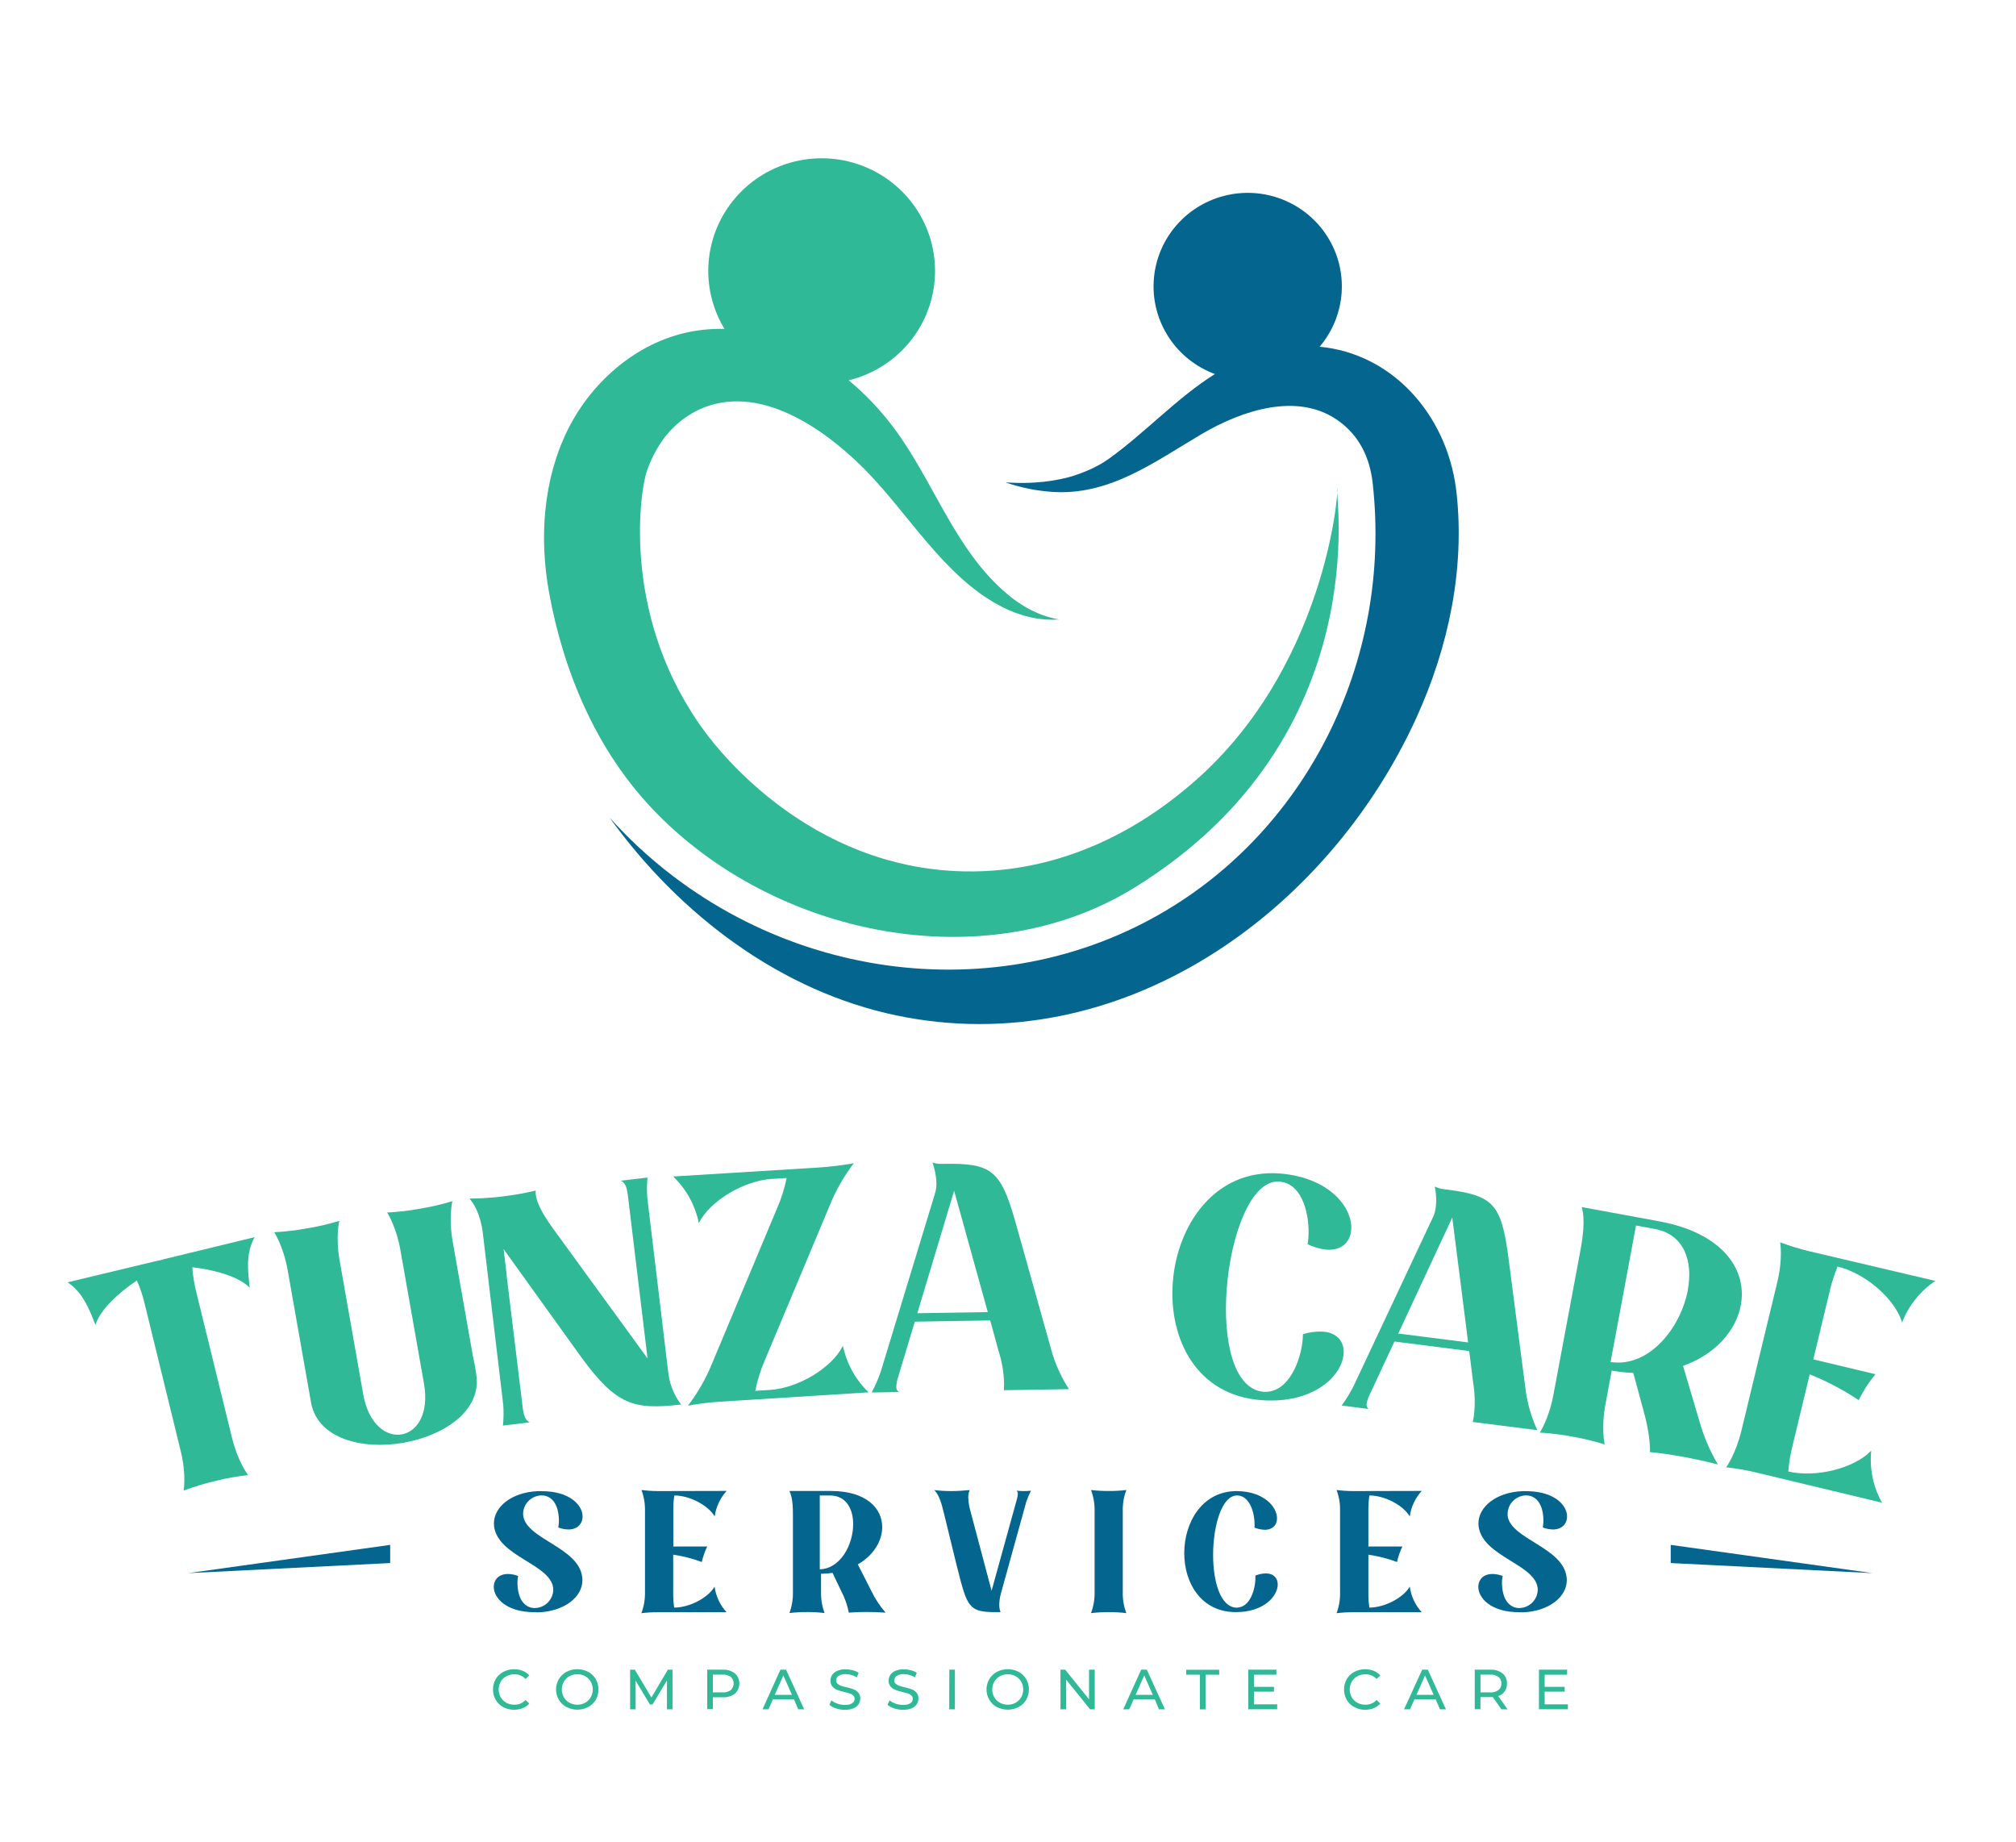 <svg width="104" height="95" viewBox="0 0 104 95" fill="none" xmlns="http://www.w3.org/2000/svg">
<path d="M27.587 83.162C26.113 83.162 25.472 82.426 25.472 81.853C25.472 81.487 25.733 81.189 26.202 81.189C26.383 81.192 26.561 81.227 26.73 81.292C26.704 81.411 26.692 81.532 26.693 81.654C26.694 81.787 26.706 81.92 26.73 82.052C26.842 82.692 27.21 82.946 27.587 82.946C27.836 82.942 28.074 82.844 28.252 82.671C28.429 82.498 28.532 82.263 28.54 82.016C28.541 81.973 28.539 81.93 28.533 81.888C28.36 80.68 25.73 80.286 25.492 78.766C25.485 78.706 25.48 78.645 25.48 78.584C25.48 77.712 26.413 76.972 27.743 76.917H27.94C29.413 76.917 30.054 77.653 30.054 78.226C30.054 78.591 29.794 78.894 29.326 78.894C29.146 78.891 28.968 78.856 28.8 78.79C28.823 78.674 28.833 78.556 28.833 78.437C28.833 78.3 28.82 78.163 28.796 78.027C28.684 77.387 28.316 77.136 27.94 77.136C27.691 77.139 27.453 77.238 27.275 77.412C27.097 77.585 26.994 77.82 26.986 78.067C26.984 78.11 26.987 78.152 26.995 78.194C27.166 79.406 29.858 79.809 30.038 81.36C30.038 81.408 30.046 81.46 30.046 81.513C30.046 82.38 29.108 83.116 27.783 83.168L27.587 83.162Z" fill="#04668E"/>
<path d="M33.273 82.126V77.939C33.282 77.57 33.221 77.203 33.092 76.858C33.375 76.893 33.66 76.912 33.945 76.913L37.486 76.905C37.15 77.271 36.935 77.731 36.87 78.222C36.525 77.636 35.565 77.139 34.787 77.139C34.753 77.355 34.735 77.573 34.735 77.792V79.772H36.484C36.359 80.027 36.265 80.295 36.203 80.572C35.727 80.394 35.233 80.267 34.729 80.194V82.27C34.729 82.489 34.747 82.707 34.781 82.923C35.559 82.923 36.519 82.429 36.864 81.841C36.929 82.333 37.144 82.793 37.48 83.162H33.939C33.654 83.161 33.369 83.178 33.086 83.212C33.218 82.865 33.281 82.497 33.273 82.126Z" fill="#04668E"/>
<path d="M41.633 83.154C41.329 83.151 41.026 83.168 40.725 83.204C40.853 82.853 40.914 82.48 40.905 82.107V78.145C40.905 77.735 40.889 77.243 40.725 76.908H42.871C44.686 76.908 45.511 77.8 45.511 78.77C45.511 79.478 45.07 80.226 44.253 80.695L44.953 82.071C45.147 82.473 45.394 82.847 45.686 83.184C45.341 83.16 45.01 83.149 44.689 83.149C44.367 83.149 44.073 83.16 43.788 83.184C43.715 82.796 43.582 82.421 43.396 82.071L42.949 81.133C42.753 81.162 42.555 81.177 42.356 81.177V82.119C42.347 82.489 42.408 82.857 42.537 83.204C42.237 83.168 41.935 83.151 41.633 83.154ZM44.013 78.615C44.013 77.827 43.643 77.139 42.815 77.139H42.29C42.29 78.411 42.29 79.685 42.29 80.949C43.36 80.919 44.013 79.672 44.013 78.615Z" fill="#04668E"/>
<path d="M51.313 83.157C50.127 83.157 49.927 82.911 49.562 81.567C49.255 80.4 48.99 79.232 48.697 78.066C48.6 77.696 48.485 77.131 48.192 76.861C48.483 76.896 48.776 76.913 49.07 76.913C49.385 76.913 49.698 76.893 50.026 76.861C49.971 76.982 49.946 77.114 49.95 77.246C49.959 77.499 50.001 77.749 50.075 77.991L51.153 82.056L52.467 77.303C52.49 77.222 52.503 77.14 52.507 77.056C52.511 77.026 52.506 76.994 52.494 76.966C52.482 76.937 52.463 76.912 52.438 76.893C52.575 76.905 52.7 76.913 52.823 76.913C52.946 76.913 53.055 76.905 53.183 76.893C53.09 77.078 53.01 77.27 52.943 77.466L51.625 82.23C51.579 82.406 51.554 82.586 51.55 82.767C51.547 82.9 51.569 83.032 51.614 83.157H51.313Z" fill="#04668E"/>
<path d="M57.206 83.157C56.897 83.155 56.588 83.172 56.282 83.209C56.414 82.856 56.476 82.482 56.467 82.106V77.959C56.476 77.583 56.414 77.21 56.282 76.858C56.585 76.894 56.891 76.911 57.196 76.908C57.5 76.911 57.803 76.894 58.105 76.858C57.974 77.203 57.912 77.57 57.921 77.939V82.126C57.911 82.496 57.974 82.863 58.105 83.209C57.806 83.172 57.506 83.155 57.206 83.157Z" fill="#04668E"/>
<path d="M63.76 83.157C61.958 83.157 61.092 81.649 61.092 80.114C61.092 78.527 62.016 76.913 63.8 76.913C65.21 76.925 65.878 77.732 65.878 78.316C65.878 78.647 65.663 78.91 65.241 78.91C65.06 78.903 64.881 78.865 64.713 78.798C64.72 78.739 64.722 78.679 64.721 78.619C64.721 78.043 64.473 77.139 63.813 77.139C63.031 77.139 62.581 78.703 62.581 80.206C62.581 81.582 62.957 82.906 63.789 82.926C64.495 82.926 64.762 81.967 64.762 81.397V81.27C64.933 81.203 65.114 81.165 65.298 81.159C65.707 81.159 65.914 81.406 65.914 81.727C65.918 82.317 65.213 83.157 63.76 83.157Z" fill="#04668E"/>
<path d="M69.13 82.126V77.939C69.139 77.57 69.078 77.203 68.95 76.858C69.232 76.893 69.517 76.912 69.802 76.913L73.343 76.905C73.007 77.271 72.793 77.731 72.727 78.222C72.382 77.636 71.422 77.139 70.644 77.139C70.61 77.355 70.593 77.573 70.592 77.792V79.772H72.347C72.222 80.027 72.129 80.295 72.067 80.572C71.59 80.394 71.096 80.267 70.592 80.194V82.27C70.592 82.489 70.61 82.707 70.644 82.923C71.414 82.923 72.382 82.429 72.727 81.841C72.793 82.333 73.007 82.793 73.343 83.162H69.802C69.517 83.161 69.233 83.178 68.95 83.212C69.079 82.865 69.14 82.496 69.13 82.126Z" fill="#04668E"/>
<path d="M78.375 83.162C76.902 83.162 76.262 82.426 76.262 81.853C76.262 81.487 76.522 81.189 76.99 81.189C77.171 81.192 77.349 81.227 77.518 81.292C77.493 81.411 77.481 81.532 77.482 81.654C77.483 81.787 77.495 81.92 77.518 82.052C77.63 82.692 78 82.946 78.375 82.946C78.624 82.942 78.862 82.844 79.039 82.671C79.217 82.498 79.32 82.263 79.328 82.016C79.329 81.973 79.327 81.93 79.32 81.888C79.148 80.68 76.517 80.286 76.282 78.766C76.273 78.706 76.269 78.645 76.269 78.584C76.269 77.712 77.202 76.972 78.532 76.917H78.728C80.201 76.917 80.841 77.653 80.841 78.226C80.841 78.591 80.583 78.894 80.113 78.894C79.933 78.891 79.756 78.856 79.588 78.79C79.61 78.674 79.621 78.556 79.621 78.437C79.62 78.3 79.608 78.163 79.585 78.027C79.473 77.387 79.105 77.136 78.728 77.136C78.479 77.139 78.241 77.238 78.063 77.412C77.886 77.585 77.782 77.82 77.775 78.067C77.771 78.109 77.771 78.152 77.775 78.194C77.947 79.406 80.638 79.809 80.818 81.36C80.818 81.408 80.826 81.46 80.826 81.513C80.826 82.38 79.89 83.116 78.565 83.168L78.375 83.162Z" fill="#04668E"/>
<path d="M9.717 81.145L20.128 80.626V79.688L9.717 81.145Z" fill="#04668E"/>
<path d="M96.597 81.145L86.188 80.626V79.688L96.597 81.145Z" fill="#04668E"/>
<path d="M11.137 76.385C10.572 76.516 10.016 76.684 9.472 76.887C9.472 76.887 9.626 76.067 9.318 74.832L7.443 67.17C7.348 66.787 7.22 66.412 7.061 66.05C6.182 66.637 5.157 67.545 4.926 68.343C4.589 67.501 4.289 66.689 3.49 66.144L8.214 65.01V65.018L8.419 64.969V64.961L13.134 63.816C12.672 64.665 12.785 65.522 12.882 66.423C12.301 65.823 10.971 65.484 9.92 65.368C9.95 65.793 10.017 66.214 10.12 66.628L11.967 74.158C12.275 75.414 12.797 76.089 12.797 76.089C12.238 76.15 11.683 76.249 11.137 76.385Z" fill="#30B996"/>
<path d="M16.054 72.393L14.844 65.541C14.62 64.267 14.144 63.561 14.144 63.561C14.712 63.531 15.278 63.465 15.837 63.363C16.401 63.27 16.957 63.141 17.503 62.975C17.503 62.975 17.301 63.784 17.523 65.034L18.736 71.915C19.013 73.482 19.935 74.126 20.722 73.99C21.508 73.853 22.147 72.936 21.872 71.369L20.657 64.489C20.437 63.238 19.971 62.545 19.971 62.545C20.539 62.517 21.105 62.451 21.664 62.348C22.23 62.255 22.789 62.125 23.337 61.958C23.337 61.958 23.131 62.784 23.356 64.058L24.393 69.932L24.476 70.331C24.51 70.522 24.544 70.713 24.572 70.913C24.852 72.762 22.911 74.055 20.806 74.422C18.702 74.789 16.424 74.225 16.054 72.393Z" fill="#30B996"/>
<path d="M35.107 72.442V72.45C32.688 72.736 31.782 72.459 30.007 70.036L25.979 64.431L26.142 65.788L26.13 65.752L26.973 72.667C27.007 72.889 27.059 73.259 27.33 73.369L25.945 73.534C25.981 73.183 25.987 72.829 25.962 72.477L24.895 63.498C24.81 62.922 24.613 62.29 24.224 61.824C24.686 61.824 25.115 61.795 25.542 61.76L25.945 61.711C26.515 61.645 27.08 61.545 27.638 61.413C27.63 61.483 27.63 61.553 27.638 61.623C27.688 62.039 27.986 62.636 28.584 63.446L33.405 70.071L32.383 61.597C32.347 61.376 32.297 61.006 32.018 60.903L33.403 60.74C33.371 61.087 33.367 61.437 33.393 61.785L34.47 70.765C34.533 71.375 34.763 71.957 35.135 72.447L35.107 72.442Z" fill="#30B996"/>
<path d="M35.491 72.505C36.007 71.832 36.428 71.092 36.744 70.306C37.853 67.656 38.961 65.012 40.067 62.374C40.297 61.857 40.469 61.317 40.581 60.763L39.823 60.81C38.366 60.903 36.624 61.943 36.05 63.088C35.865 62.173 35.404 61.335 34.727 60.686L42.167 60.228C42.797 60.188 43.424 60.113 44.045 60.003C43.53 60.676 43.11 61.416 42.795 62.201L39.469 70.132C39.242 70.65 39.072 71.19 38.962 71.743L39.719 71.696C41.17 71.603 42.918 70.563 43.485 69.419C43.674 70.333 44.135 71.17 44.809 71.82L37.181 72.3C36.614 72.335 36.05 72.404 35.491 72.505Z" fill="#30B996"/>
<path d="M44.967 71.828C45.148 71.489 45.303 71.137 45.429 70.774L48.242 61.535C48.29 61.365 48.312 61.188 48.308 61.012C48.294 60.656 48.225 60.303 48.103 59.968C48.275 60.022 48.457 60.045 48.637 60.033H48.705C51.143 59.994 51.616 60.359 52.366 62.971L54.237 69.644C54.436 70.356 54.742 71.034 55.144 71.655L51.788 71.71C51.788 71.627 51.799 71.508 51.798 71.35C51.782 70.786 51.686 70.227 51.514 69.689L51.082 68.111L47.192 68.175L46.322 71.066C46.274 71.215 46.246 71.369 46.239 71.525C46.234 71.579 46.243 71.634 46.266 71.683C46.29 71.733 46.326 71.775 46.371 71.806L44.967 71.828ZM49.221 61.422L47.322 67.739L50.957 67.68L49.221 61.422Z" fill="#30B996"/>
<path d="M65.079 72.224C61.702 71.981 60.289 69.039 60.5 66.163C60.717 63.189 62.672 60.289 66.011 60.53C68.651 60.743 69.793 62.347 69.705 63.435C69.661 64.055 69.22 64.516 68.432 64.46C68.093 64.424 67.763 64.329 67.456 64.18C67.477 64.069 67.491 63.957 67.496 63.845C67.575 62.764 67.235 61.039 65.995 60.949C64.533 60.844 63.486 63.712 63.28 66.53C63.091 69.108 63.614 71.641 65.172 71.791C66.493 71.886 67.127 70.126 67.204 69.06L67.215 68.822C67.544 68.718 67.89 68.672 68.235 68.686C69.005 68.741 69.358 69.231 69.313 69.835C69.237 70.942 67.803 72.421 65.079 72.224Z" fill="#30B996"/>
<path d="M69.213 72.5C69.439 72.19 69.64 71.863 69.816 71.522L73.928 62.776C74.001 62.615 74.049 62.443 74.07 62.267C74.108 61.913 74.09 61.555 74.017 61.206C74.18 61.284 74.356 61.331 74.536 61.347L74.604 61.356C77.022 61.662 77.438 62.091 77.804 64.782L78.697 71.653C78.791 72.386 78.996 73.1 79.305 73.771L75.975 73.349C75.994 73.269 76.017 73.152 76.037 72.996C76.102 72.436 76.088 71.87 75.995 71.314L75.794 69.69L71.936 69.199L70.658 71.938C70.587 72.077 70.535 72.225 70.504 72.378C70.491 72.431 70.493 72.487 70.509 72.539C70.525 72.592 70.555 72.639 70.595 72.676L69.213 72.5ZM74.918 62.804L72.133 68.787L75.737 69.245L74.918 62.804Z" fill="#30B996"/>
<path d="M81.126 74.106C80.567 74 80.001 73.93 79.433 73.895C79.433 73.895 79.907 73.191 80.141 71.927L81.509 64.611C81.65 63.854 81.788 62.937 81.599 62.264L85.564 62.992C88.917 63.603 90.136 65.527 89.805 67.32C89.564 68.629 88.494 69.863 86.823 70.455L87.647 73.236C87.868 74.043 88.196 74.819 88.621 75.541C87.993 75.381 87.383 75.247 86.791 75.139C86.199 75.031 85.64 74.952 85.113 74.901C85.139 74.639 85.084 73.817 84.77 72.711L84.256 70.817C83.883 70.805 83.511 70.765 83.144 70.698L82.82 72.439C82.588 73.688 82.782 74.506 82.782 74.506C82.24 74.338 81.686 74.204 81.126 74.106ZM87.071 66.522C87.341 65.067 86.894 63.671 85.362 63.392L84.394 63.215V63.223C83.959 65.574 83.525 67.926 83.084 70.256C85.082 70.557 86.714 68.478 87.076 66.522H87.071Z" fill="#30B996"/>
<path d="M89.839 73.78L91.686 66.135C91.984 64.9 91.833 64.081 91.833 64.081C92.335 64.27 92.849 64.427 93.372 64.551L99.838 66.071C99.06 66.595 98.462 67.341 98.124 68.212C97.753 66.989 96.215 65.669 94.796 65.333C94.639 65.712 94.511 66.102 94.414 66.501L93.543 70.12L96.748 70.884C96.409 71.295 96.119 71.744 95.884 72.222C95.092 71.691 94.245 71.246 93.358 70.893L92.445 74.685C92.349 75.085 92.285 75.491 92.253 75.901C93.672 76.237 95.639 75.748 96.532 74.83C96.438 75.76 96.631 76.695 97.087 77.512L90.63 75.963C90.11 75.838 89.582 75.746 89.049 75.688C89.049 75.688 89.543 75.008 89.839 73.78Z" fill="#30B996"/>
<path d="M25.962 88.056C25.8 87.969 25.665 87.84 25.572 87.683C25.48 87.519 25.431 87.335 25.431 87.147C25.431 86.96 25.48 86.776 25.572 86.612C25.666 86.455 25.801 86.326 25.963 86.239C26.135 86.148 26.326 86.101 26.521 86.103C26.672 86.102 26.822 86.129 26.962 86.184C27.093 86.237 27.209 86.318 27.303 86.421L27.112 86.606C27.038 86.528 26.948 86.465 26.849 86.423C26.749 86.381 26.641 86.361 26.533 86.363C26.388 86.361 26.246 86.396 26.119 86.466C25.998 86.531 25.898 86.629 25.829 86.747C25.761 86.87 25.725 87.008 25.725 87.148C25.725 87.289 25.761 87.427 25.829 87.549C25.898 87.668 25.998 87.766 26.119 87.831C26.246 87.9 26.388 87.936 26.533 87.933C26.641 87.935 26.749 87.915 26.849 87.872C26.948 87.83 27.038 87.768 27.112 87.689L27.303 87.872C27.209 87.977 27.092 88.059 26.961 88.112C26.82 88.167 26.67 88.195 26.519 88.193C26.325 88.196 26.133 88.149 25.962 88.056Z" fill="#30B996"/>
<path d="M29.222 88.056C29.06 87.969 28.924 87.839 28.83 87.681C28.735 87.518 28.685 87.334 28.685 87.146C28.685 86.958 28.735 86.773 28.83 86.611C28.924 86.453 29.06 86.323 29.222 86.236C29.395 86.147 29.587 86.1 29.782 86.1C29.977 86.1 30.169 86.147 30.341 86.236C30.504 86.323 30.639 86.452 30.733 86.609C30.825 86.773 30.874 86.957 30.874 87.144C30.874 87.332 30.825 87.516 30.733 87.68C30.639 87.837 30.504 87.966 30.341 88.052C30.169 88.142 29.977 88.189 29.782 88.189C29.587 88.189 29.395 88.142 29.222 88.052V88.056ZM30.191 87.829C30.309 87.763 30.408 87.666 30.475 87.548C30.544 87.425 30.58 87.287 30.58 87.147C30.58 87.006 30.544 86.868 30.475 86.745C30.407 86.628 30.309 86.531 30.191 86.464C30.066 86.394 29.925 86.359 29.783 86.362C29.64 86.359 29.498 86.395 29.373 86.464C29.253 86.53 29.154 86.627 29.085 86.745C29.017 86.868 28.981 87.006 28.981 87.147C28.981 87.287 29.017 87.425 29.085 87.548C29.154 87.666 29.253 87.763 29.373 87.829C29.498 87.898 29.64 87.934 29.783 87.932C29.925 87.934 30.066 87.899 30.191 87.829Z" fill="#30B996"/>
<path d="M34.406 88.169V86.68L33.663 87.921H33.528L32.789 86.69V88.17H32.506V86.126H32.748L33.605 87.562L34.452 86.126H34.693V88.169H34.406Z" fill="#30B996"/>
<path d="M37.912 86.316C37.984 86.382 38.042 86.463 38.082 86.553C38.121 86.643 38.142 86.74 38.142 86.838C38.142 86.936 38.121 87.033 38.082 87.123C38.042 87.213 37.984 87.293 37.912 87.36C37.732 87.496 37.508 87.563 37.283 87.549H36.775V88.161H36.484V86.126H37.286C37.511 86.114 37.733 86.181 37.912 86.316ZM37.701 87.178C37.748 87.134 37.784 87.081 37.809 87.023C37.835 86.964 37.848 86.901 37.848 86.838C37.848 86.774 37.835 86.711 37.809 86.653C37.784 86.594 37.748 86.542 37.701 86.498C37.577 86.411 37.426 86.369 37.275 86.38H36.775V87.297H37.275C37.427 87.307 37.577 87.265 37.701 87.178Z" fill="#30B996"/>
<path d="M40.957 87.658H39.87L39.644 88.169H39.336L40.26 86.126H40.551L41.485 88.169H41.177L40.957 87.658ZM40.854 87.424L40.411 86.423L39.966 87.424H40.854Z" fill="#30B996"/>
<path d="M43.125 88.12C42.999 88.083 42.883 88.02 42.784 87.935L42.894 87.707C42.984 87.784 43.089 87.842 43.202 87.878C43.322 87.922 43.45 87.944 43.579 87.944C43.712 87.953 43.844 87.923 43.961 87.858C44 87.834 44.032 87.8 44.054 87.76C44.076 87.72 44.087 87.675 44.087 87.629C44.088 87.597 44.082 87.566 44.071 87.536C44.059 87.507 44.041 87.48 44.017 87.458C43.969 87.412 43.911 87.378 43.848 87.357C43.78 87.334 43.685 87.308 43.56 87.279C43.433 87.249 43.309 87.212 43.186 87.167C43.092 87.132 43.008 87.073 42.943 86.996C42.873 86.91 42.837 86.801 42.841 86.69C42.84 86.586 42.87 86.483 42.928 86.395C42.993 86.302 43.085 86.229 43.191 86.186C43.329 86.128 43.478 86.101 43.628 86.106C43.749 86.106 43.87 86.122 43.987 86.154C44.097 86.179 44.201 86.225 44.295 86.288L44.198 86.521C44.111 86.467 44.018 86.425 43.92 86.397C43.827 86.37 43.73 86.356 43.633 86.355C43.502 86.346 43.371 86.377 43.258 86.446C43.22 86.471 43.188 86.505 43.166 86.546C43.145 86.587 43.133 86.632 43.134 86.678C43.133 86.71 43.138 86.742 43.151 86.771C43.163 86.801 43.181 86.827 43.205 86.849C43.255 86.895 43.314 86.93 43.379 86.952C43.472 86.983 43.566 87.009 43.662 87.03C43.789 87.058 43.914 87.095 44.036 87.14C44.129 87.176 44.212 87.234 44.278 87.309C44.349 87.395 44.385 87.504 44.379 87.615C44.38 87.72 44.349 87.822 44.291 87.909C44.225 88.004 44.132 88.077 44.024 88.12C43.883 88.174 43.734 88.2 43.583 88.196C43.427 88.197 43.272 88.171 43.125 88.12Z" fill="#30B996"/>
<path d="M46.125 88.12C45.999 88.083 45.883 88.02 45.785 87.935L45.894 87.707C45.984 87.784 46.089 87.842 46.202 87.878C46.323 87.922 46.45 87.944 46.579 87.944C46.712 87.953 46.845 87.923 46.961 87.858C47 87.834 47.032 87.8 47.054 87.76C47.076 87.72 47.088 87.675 47.087 87.629C47.088 87.597 47.083 87.566 47.071 87.536C47.059 87.507 47.041 87.48 47.018 87.458C46.969 87.412 46.911 87.378 46.848 87.357C46.781 87.334 46.685 87.308 46.561 87.279C46.434 87.249 46.309 87.212 46.187 87.167C46.092 87.131 46.009 87.072 45.943 86.996C45.873 86.91 45.837 86.801 45.842 86.69C45.841 86.586 45.871 86.483 45.928 86.395C45.994 86.302 46.085 86.229 46.191 86.186C46.329 86.128 46.478 86.101 46.628 86.106C46.749 86.106 46.87 86.122 46.987 86.154C47.097 86.179 47.202 86.225 47.295 86.288L47.198 86.521C47.112 86.467 47.018 86.425 46.921 86.397C46.827 86.37 46.73 86.356 46.633 86.355C46.502 86.346 46.371 86.377 46.259 86.446C46.22 86.471 46.188 86.505 46.167 86.546C46.145 86.587 46.134 86.632 46.134 86.678C46.133 86.71 46.139 86.742 46.151 86.771C46.163 86.801 46.181 86.827 46.205 86.849C46.255 86.895 46.314 86.93 46.379 86.952C46.472 86.983 46.566 87.009 46.662 87.03C46.789 87.058 46.914 87.095 47.036 87.14C47.13 87.176 47.212 87.234 47.278 87.309C47.349 87.395 47.386 87.504 47.38 87.615C47.38 87.72 47.35 87.822 47.292 87.909C47.225 88.004 47.132 88.077 47.024 88.12C46.884 88.174 46.734 88.2 46.584 88.196C46.428 88.197 46.272 88.171 46.125 88.12Z" fill="#30B996"/>
<path d="M48.974 86.126H49.261V88.169H48.968L48.974 86.126Z" fill="#30B996"/>
<path d="M51.428 88.056C51.265 87.969 51.129 87.839 51.036 87.681C50.941 87.518 50.891 87.334 50.891 87.146C50.891 86.958 50.941 86.773 51.036 86.611C51.129 86.452 51.265 86.323 51.428 86.236C51.601 86.147 51.793 86.1 51.988 86.1C52.182 86.1 52.374 86.147 52.547 86.236C52.709 86.323 52.845 86.452 52.938 86.609C53.031 86.773 53.079 86.957 53.079 87.144C53.079 87.332 53.031 87.516 52.938 87.68C52.845 87.837 52.71 87.966 52.547 88.052C52.374 88.142 52.182 88.189 51.988 88.189C51.793 88.189 51.601 88.142 51.428 88.052V88.056ZM52.396 87.829C52.515 87.763 52.614 87.666 52.681 87.548C52.75 87.425 52.786 87.287 52.786 87.147C52.786 87.006 52.75 86.868 52.681 86.745C52.613 86.628 52.515 86.531 52.396 86.464C52.272 86.395 52.131 86.359 51.989 86.362C51.845 86.359 51.704 86.395 51.579 86.464C51.459 86.53 51.36 86.627 51.291 86.745C51.222 86.868 51.187 87.006 51.187 87.147C51.187 87.287 51.222 87.425 51.291 87.548C51.359 87.666 51.459 87.763 51.579 87.829C51.704 87.898 51.845 87.934 51.989 87.932C52.131 87.934 52.272 87.899 52.396 87.829Z" fill="#30B996"/>
<path d="M56.474 86.126V88.169H56.233L55.001 86.64V88.169H54.707V86.126H54.949L56.18 87.655V86.126H56.474Z" fill="#30B996"/>
<path d="M59.575 87.658H58.48L58.254 88.169H57.946L58.87 86.126H59.16L60.095 88.169H59.787L59.575 87.658ZM59.471 87.424L59.027 86.423L58.583 87.424H59.471Z" fill="#30B996"/>
<path d="M61.899 86.385H61.194V86.131H62.895V86.385H62.192V88.173H61.899V86.385Z" fill="#30B996"/>
<path d="M65.886 87.913V88.167H64.394V86.126H65.846V86.385H64.687V87.011H65.72V87.259H64.687V87.913H65.886Z" fill="#30B996"/>
<path d="M69.864 88.056C69.702 87.969 69.567 87.84 69.474 87.683C69.383 87.519 69.335 87.335 69.335 87.147C69.335 86.96 69.383 86.776 69.474 86.612C69.568 86.455 69.703 86.326 69.865 86.239C70.037 86.147 70.229 86.101 70.424 86.103C70.575 86.102 70.724 86.129 70.865 86.184C70.995 86.236 71.112 86.317 71.206 86.421L71.015 86.606C70.942 86.528 70.852 86.465 70.752 86.423C70.652 86.381 70.545 86.361 70.437 86.363C70.291 86.361 70.148 86.396 70.021 86.466C69.901 86.532 69.801 86.629 69.731 86.747C69.664 86.87 69.628 87.008 69.628 87.148C69.628 87.288 69.664 87.426 69.731 87.549C69.8 87.668 69.9 87.765 70.021 87.831C70.148 87.9 70.291 87.936 70.437 87.933C70.545 87.935 70.653 87.915 70.752 87.872C70.852 87.83 70.942 87.768 71.015 87.689L71.206 87.872C71.112 87.977 70.994 88.059 70.863 88.112C70.722 88.167 70.572 88.195 70.421 88.193C70.227 88.196 70.034 88.149 69.864 88.056Z" fill="#30B996"/>
<path d="M74.062 87.658H72.967L72.741 88.169H72.433L73.366 86.126H73.657L74.591 88.169H74.284L74.062 87.658ZM73.959 87.424L73.515 86.423L73.072 87.424H73.959Z" fill="#30B996"/>
<path d="M77.453 88.169L77.01 87.54C76.956 87.54 76.913 87.54 76.88 87.54H76.373V88.163H76.078V86.126H76.88C77.106 86.113 77.329 86.18 77.51 86.316C77.587 86.38 77.648 86.461 77.688 86.552C77.728 86.644 77.745 86.744 77.74 86.843C77.743 86.987 77.702 87.128 77.621 87.247C77.538 87.36 77.421 87.445 77.287 87.488L77.773 88.175L77.453 88.169ZM77.299 87.18C77.35 87.138 77.391 87.086 77.417 87.026C77.444 86.967 77.456 86.902 77.453 86.837C77.456 86.772 77.444 86.708 77.417 86.649C77.391 86.59 77.35 86.538 77.299 86.498C77.175 86.411 77.024 86.369 76.873 86.38H76.374V87.297H76.873C77.024 87.308 77.174 87.266 77.298 87.18H77.299Z" fill="#30B996"/>
<path d="M80.883 87.913V88.167H79.391V86.126H80.843V86.385H79.684V87.011H80.717V87.259H79.684V87.913H80.883Z" fill="#30B996"/>
<path d="M59.436 47.374C67.301 43.093 71.841 34.185 70.814 24.935C70.674 23.64 70.138 22.437 68.942 21.634C66.902 20.258 64.111 21.142 61.991 22.39C59.548 23.827 57.219 25.6 54.216 25.368C53.908 25.345 53.62 25.307 53.371 25.267C52.994 25.203 52.621 25.115 52.255 25.006C52.132 24.971 52.039 24.94 51.976 24.919L51.884 24.888H51.982L52.272 24.902C52.645 24.917 53.018 24.913 53.391 24.889C53.978 24.855 54.56 24.764 55.129 24.616L55.38 24.542L55.634 24.455C55.721 24.428 55.801 24.392 55.886 24.36L56.014 24.308L56.156 24.249C56.52 24.093 56.868 23.9 57.192 23.672C59.1 22.304 60.712 20.524 62.673 19.294C61.706 18.936 60.878 18.282 60.31 17.426C59.742 16.57 59.463 15.557 59.515 14.533C59.566 13.509 59.944 12.528 60.595 11.732C61.245 10.936 62.134 10.367 63.132 10.106C64.131 9.846 65.187 9.908 66.147 10.284C67.107 10.661 67.922 11.331 68.473 12.198C69.024 13.065 69.282 14.083 69.211 15.106C69.139 16.129 68.741 17.102 68.075 17.885C71.785 18.233 74.565 21.312 75.101 25.119C75.113 25.207 75.124 25.296 75.135 25.386C75.58 29.362 74.719 33.401 73.067 37.026C68.449 47.157 57.767 54.762 46.282 52.386C40.303 51.15 35.074 47.213 31.442 42.168C38.684 50.228 50.418 52.289 59.436 47.374Z" fill="#04668E"/>
<path d="M29.293 22.159C30.576 19.582 33.028 17.514 35.885 17.063C36.377 16.985 36.875 16.953 37.373 16.966C36.739 15.918 36.454 14.697 36.559 13.478C36.664 12.259 37.154 11.104 37.959 10.178C38.764 9.252 39.843 8.602 41.041 8.32C42.24 8.039 43.498 8.14 44.635 8.61C45.773 9.08 46.731 9.895 47.375 10.938C48.019 11.981 48.314 13.2 48.22 14.419C48.126 15.639 47.646 16.798 46.849 17.732C46.053 18.665 44.98 19.324 43.783 19.616C44.623 20.317 45.379 21.109 46.039 21.978C48.166 24.775 49.231 28.372 52.001 30.676C52.223 30.863 52.458 31.035 52.703 31.19C52.757 31.227 52.813 31.262 52.87 31.293L53.032 31.387C53.142 31.442 53.243 31.5 53.34 31.54C53.646 31.686 53.967 31.8 54.296 31.881C54.408 31.912 54.498 31.926 54.556 31.938L54.644 31.956H54.555C54.495 31.956 54.401 31.968 54.287 31.967C53.932 31.967 53.579 31.929 53.232 31.855C52.663 31.733 52.114 31.531 51.602 31.256C48.677 29.727 46.83 26.429 44.555 24.157C42.46 22.067 39.084 19.699 36.01 21.15C35.127 21.588 34.397 22.276 33.91 23.128C33.689 23.499 33.508 23.891 33.368 24.299C32.978 25.481 32.069 32.002 36.417 37.816C37.115 38.751 41.762 44.752 49.666 44.946C55.757 45.099 59.955 41.702 61.286 40.592C68.382 34.675 69.087 25.227 68.976 25.192C68.836 25.149 71.142 37.985 58.537 45.778C50.826 50.546 39.91 48.302 33.677 41.746C30.763 38.688 29.076 34.679 28.325 30.568C27.812 27.752 28.017 24.735 29.293 22.159Z" fill="#30B996"/>
</svg>
